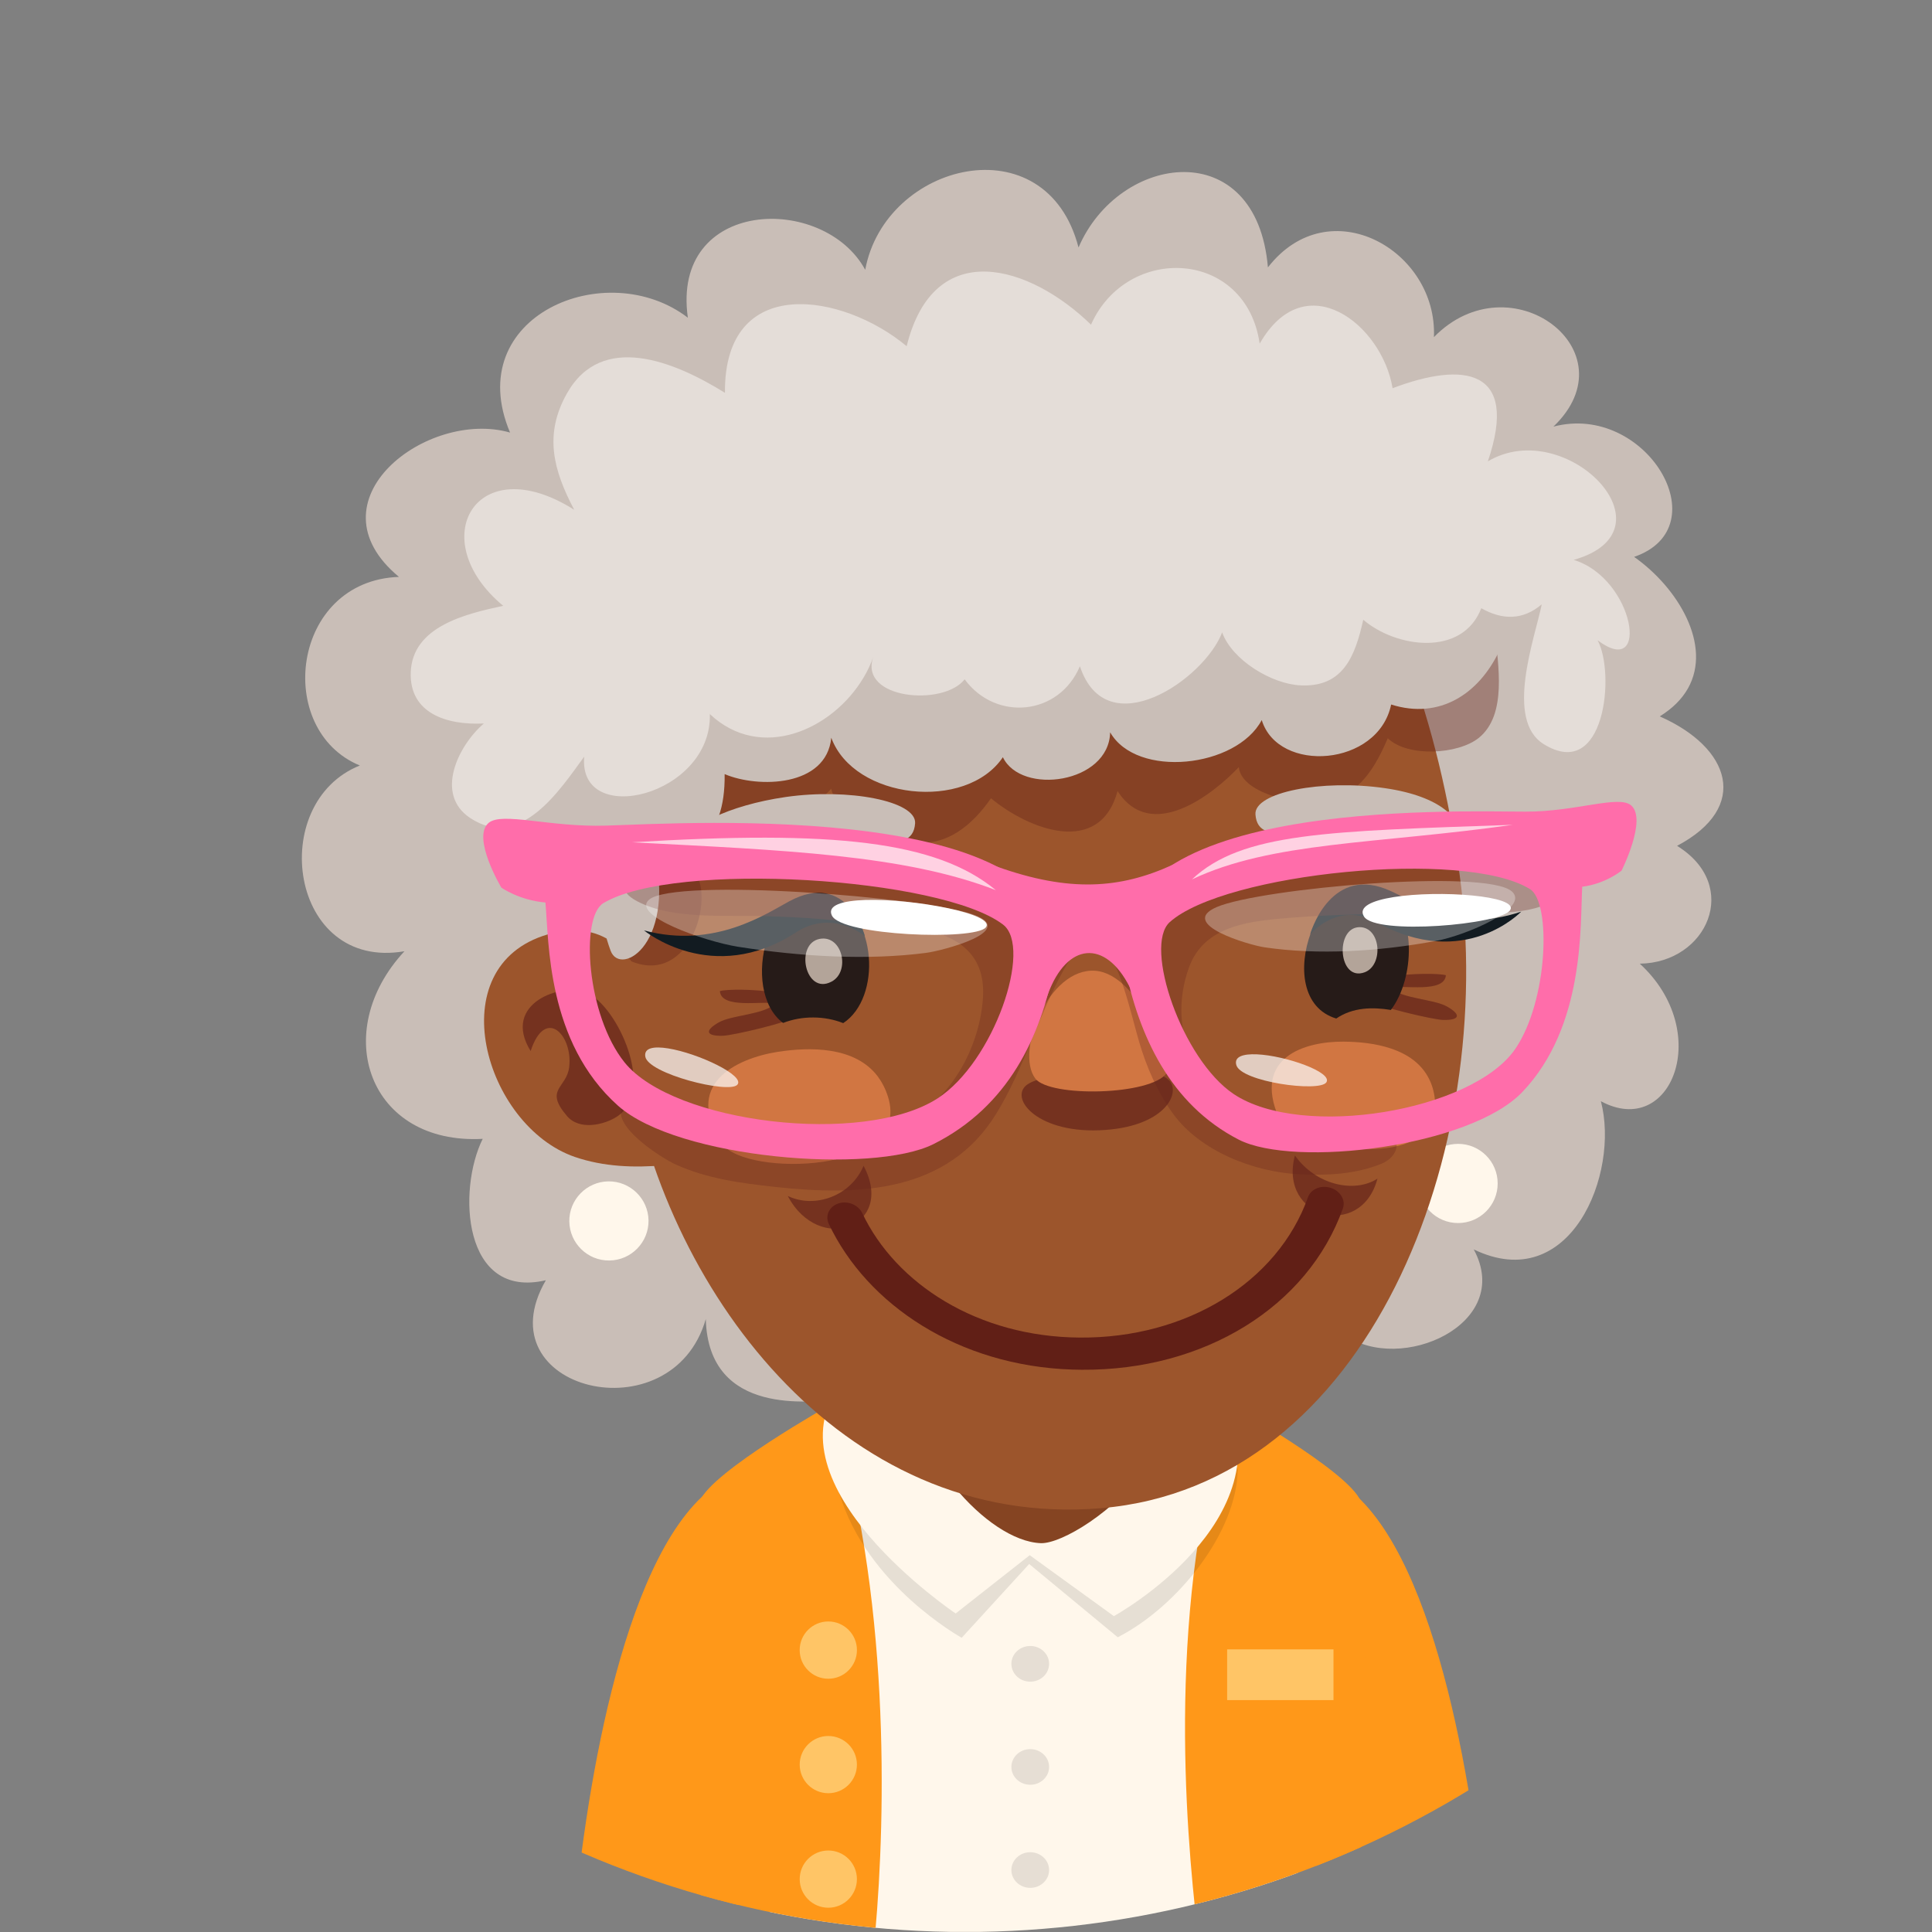 <?xml version="1.0" encoding="utf-8"?>
<!-- Generator: Adobe Illustrator 16.0.0, SVG Export Plug-In . SVG Version: 6.00 Build 0)  -->
<!DOCTYPE svg PUBLIC "-//W3C//DTD SVG 1.1//EN" "http://www.w3.org/Graphics/SVG/1.1/DTD/svg11.dtd">
<svg version="1.1" id="Capa_1" xmlns="http://www.w3.org/2000/svg" xmlns:xlink="http://www.w3.org/1999/xlink" x="0px" y="0px"
	 width="67px" height="67px" viewBox="0 0 67 67" enable-background="new 0 0 67 67" xml:space="preserve">
<rect x="0" y="0" width="67" height="67" fill="#808080" stroke="none"/>
<g>
	<defs>
		<circle id="SVGID_1_" cx="33.469" cy="33.536" r="33.464"/>
	</defs>
	<clipPath id="SVGID_2_">
		<use xlink:href="#SVGID_1_"  overflow="visible"/>
	</clipPath>
	<g clip-path="url(#SVGID_2_)">
		<g>
			<path fill="#FF9819" d="M46.793,51.658l-3.809,3.005c1.007,1.276,2.492,7.413,2.922,12.334h5.646
				C51.176,62.624,49.928,54.143,46.793,51.658z"/>
		</g>
		<g>
			<path fill="#FF9819" d="M24.629,51.658c-3.135,2.484-4.384,10.966-4.759,15.339h5.646c0.43-4.921,1.916-11.058,2.922-12.334
				L24.629,51.658z"/>
		</g>
		<g>
			<path fill="#FFF7EB" d="M42.91,49.154c-4.93-2.503-11.396-1.641-14.675,0.375c-5.597,3.441-2.71,7.141-1.478,17.468h17.913
				C45.972,58.295,48.467,51.977,42.91,49.154z"/>
			<g>
				<path fill="#FF9819" d="M47.181,52.047c-0.416-1.023-4.532-3.336-4.532-3.336c-2.201,6.766-1.548,14.59-1.117,18.286h5.579
					C47.345,58.508,47.532,52.913,47.181,52.047z"/>
			</g>
			<g>
				<path fill="#FF9819" d="M28.808,48.711c0,0-4.118,2.313-4.533,3.336c-0.352,0.866-0.164,6.461,0.071,14.95h6.008
					C30.713,62.999,30.896,55.131,28.808,48.711z"/>
			</g>
			<path opacity="0.1" d="M29.109,51.794c0.956,3.194,4.242,5.002,4.242,5.002l2.34-2.558l3.072,2.541
				c2.098-1.078,4.126-3.652,4.16-5.803C42.946,49.432,28.158,48.598,29.109,51.794z"/>
			<path fill="#FFF7EB" d="M29.147,47.994c-2.616,3.518,3.994,7.96,3.994,7.96l2.569-2.021l2.918,2.113c0,0,5.984-3.289,3.861-7.698
				C40.582,44.384,31.782,44.455,29.147,47.994z"/>
			<path fill="#854422" d="M34.266,43.801c-1.519,0.42-2.526,2.238-2.632,4.111c-0.131,2.369,2.583,5.539,4.467,5.604
				c1.42,0.034,7.449-4.385,3.213-8.683C38.097,43.598,35.72,43.399,34.266,43.801z"/>
			<ellipse fill="#E6DED4" cx="35.728" cy="57.7" rx="0.654" ry="0.619"/>
			<ellipse fill="#E6DED4" cx="35.728" cy="61.276" rx="0.654" ry="0.618"/>
			<ellipse fill="#E6DED4" cx="35.728" cy="64.851" rx="0.654" ry="0.618"/>
			<circle fill="#FFC566" cx="28.725" cy="57.224" r="0.993"/>
			<circle fill="#FFC566" cx="28.725" cy="61.195" r="0.992"/>
			<circle fill="#FFC566" cx="28.725" cy="65.166" r="0.992"/>
			<rect x="42.556" y="57.198" fill="#FFC566" width="3.688" height="1.761"/>
		</g>
		<g>
			<path fill="#C9BEB7" d="M57.558,24.844c0.457-0.282,0.774-0.611,0.977-0.968c0.848-1.499-0.341-3.492-1.866-4.564
				c2.992-1.028,0.408-5.363-2.798-4.517c2.741-2.624-1.493-5.815-4.144-3.104c0.129-3.013-3.633-5.153-5.757-2.418
				c-0.392-4.613-5.154-3.975-6.568-0.691c-1.123-4.333-6.709-2.956-7.397,0.774c-1.445-2.653-6.739-2.488-6.151,1.662
				c-2.82-2.165-7.872-0.065-6.166,3.983c-2.868-0.824-7.047,2.355-3.853,5.005c-3.735,0.134-4.339,5.31-1.356,6.541
				c-3.242,1.294-2.448,7.132,1.547,6.441c-2.606,2.806-1.237,6.719,2.714,6.506c-0.88,1.766-0.7,5.584,2.19,4.903
				c-2.212,3.816,4.374,5.423,5.546,1.346c0.092,3.445,3.786,2.81,4.428,2.823c2.096,0.044,3.962-1.096,6.056-1.104
				c3.739-0.018,9.308,3.347,11.669-1.17c1.932,1.373,5.883-0.367,4.479-2.964c3.342,1.615,5.072-2.616,4.409-5.139
				c2.453,1.323,3.911-2.421,1.349-4.77c2.332-0.029,3.531-2.704,1.293-4.086C60.703,27.989,60.017,25.926,57.558,24.844z"/>
			<circle fill="#FFF7EB" cx="50.565" cy="41.041" r="1.373"/>
			<path fill="#9C552C" d="M33.254,13.438c-7.74,1.616-13.055,12.845-11.49,23.292c1.175,7.818,7.336,16.341,16.43,15.572
				c9.284-0.789,13.752-12.375,12.421-21.997C49.169,19.842,44.089,11.171,33.254,13.438z"/>
			<path opacity="0.4" fill="#66241B" d="M48.593,16.787c-1.636-0.92-3.509-1.375-5.317-1.875c-3.071-0.839-6.239-1.293-9.432-1.317
				c-2.832-0.024-5.909-0.144-8.528,1.014c-5.213,2.297-4.859,7.408-4.628,12.222c0.077,1.616-0.028,6.003,1.204,6.507
				c2.035,0.833,2.899-2.189,2.199-3.099c0.373,0.483,2.752-1.071,2.197-2.062c1.101,0.157,1.807-0.024,2.539-0.826
				c0.212,1.025,1.841,1.708,2.777,1.852c1.217,0.188,2.123-0.6,2.762-1.519c1.345,1.109,3.771,2.021,4.39-0.25
				c1.163,1.797,3.293,0.13,4.205-0.831c0.098,0.976,2.256,1.367,3.056,1.194c1.127-0.244,1.69-1.207,2.109-2.195
				c0.693,0.667,2.438,0.561,3.151-0.008c1.006-0.805,0.664-2.561,0.575-3.652C51.695,19.997,50.262,17.733,48.593,16.787z"/>
			<path fill="#9C552C" d="M18.998,32.403c-3.794,1.105-2.188,6.64,0.935,7.718c1.004,0.344,2.063,0.379,3.084,0.291
				c0.019-0.029,0.038-0.061,0.058-0.094c0.446-0.73-0.244-4.775-0.489-5.537C21.974,32.871,20.821,31.88,18.998,32.403z"/>
			<path opacity="0.7" fill="#66241B" d="M20.363,34.436c-0.862-0.387-2.989,0.354-1.961,2.014c0.51-1.559,1.468-0.549,1.337,0.552
				c-0.086,0.741-0.881,0.763-0.077,1.7c0.435,0.514,1.295,0.305,1.728,0.025C22.765,37.834,21.415,34.898,20.363,34.436z"/>
			<path fill="#C9BEB7" d="M50.517,15.681c-2.808-2.917-6.912-4.816-10.982-5.516c-2.595-0.438-5.375-0.45-7.981-0.12
				c-4.384,0.56-9.661,2.612-10.99,7.066c-0.817,2.736-0.331,5.887-0.073,8.662c0.192,2.063-0.058,5.218,0.685,7.198
				c0.348,0.931,2.359-0.271,1.452-3.769c1.293,0.618,2.533-0.023,2.502-2.357c1.154,0.493,3.53,0.452,3.698-1.261
				c0.787,2.141,4.676,2.564,5.951,0.675c0.636,1.33,3.679,0.913,3.72-0.864c0.919,1.61,4.379,1.235,5.257-0.424
				c0.573,1.866,4.041,1.616,4.488-0.539c3.388,1.071,5.39-3.682,3.562-6.843C51.454,16.985,51.115,16.303,50.517,15.681z"/>
			<path opacity="0.7" fill="#F0EAE6" d="M24.613,24.758c0.002,0.002,0.004,0.003,0.006,0.005c0-0.002,0-0.004,0-0.007
				C24.619,24.702,24.617,24.702,24.613,24.758z"/>
			<path opacity="0.7" fill="#F0EAE6" d="M54.575,19.416c3.622-1.026-0.263-5.03-2.977-3.417c1.096-3.227-0.844-3.469-3.304-2.536
				c-0.366-2.215-3.034-4.304-4.609-1.546c-0.482-3.289-4.603-3.461-5.85-0.658c-2.104-2.052-5.441-3.104-6.393,0.747
				c-2.188-1.832-6.334-2.563-6.302,1.616c-1.764-1.096-4.278-2.121-5.482,0.026c-0.8,1.426-0.47,2.654,0.254,4.03
				c-3.405-2.153-5.228,1.037-2.462,3.331c-1.295,0.279-3.155,0.712-3.206,2.314c-0.046,1.42,1.259,1.831,2.535,1.767
				c-0.892,0.768-1.714,2.452-0.476,3.276c1.742,1.158,3.12-0.984,3.957-2.126c-0.219,2.489,4.43,1.367,4.357-1.476
				c-0.002-0.002-0.004-0.003-0.006-0.005c0.004-0.056,0.006-0.056,0.006-0.002c0,0.003,0,0.005,0,0.007
				c1.771,1.664,4.259,0.544,5.333-1.27c0.137-0.229,0.25-0.468,0.335-0.716c-0.516,1.479,2.439,1.726,3.168,0.78
				c1.078,1.466,3.27,1.267,3.997-0.453c0.922,2.778,4.312,0.457,4.933-1.173c0.353,0.964,1.717,1.79,2.723,1.836
				c1.462,0.068,1.884-0.988,2.171-2.276c1.129,0.971,3.435,1.303,4.093-0.4c0.727,0.415,1.445,0.421,2.097-0.135
				c-0.243,1.181-1.288,4.005,0.065,4.847c2.137,1.328,2.488-2.469,1.872-3.599C57.243,23.587,56.69,20.062,54.575,19.416z"/>
			<path fill="#FFF7EB" d="M21.098,40.969c-0.759,0.01-1.365,0.637-1.355,1.389c0.012,0.759,0.634,1.365,1.392,1.355
				s1.366-0.635,1.355-1.391C22.479,41.567,21.854,40.959,21.098,40.969z"/>
		</g>
		<g>
			<path opacity="0.7" fill="#66241B" d="M24.965,34.369c0.044,0.635,1.489,0.33,1.921,0.43c-0.38,0.395-1.505,0.393-1.966,0.66
				c-0.493,0.283-0.439,0.476,0.145,0.461c0.349-0.01,2.308-0.465,2.559-0.678C28.688,34.342,25.459,34.236,24.965,34.369z"/>
			<path opacity="0.7" fill="#66241B" d="M50.19,34.91c-0.464-0.27-1.589-0.268-1.967-0.659c0.432-0.103,1.874,0.202,1.919-0.432
				c-0.494-0.133-3.723-0.027-2.659,0.872c0.253,0.214,2.212,0.67,2.561,0.68C50.628,35.384,50.682,35.193,50.19,34.91z"/>
			<path fill="#D17642" d="M46.594,36.123c-1.329-0.01-3.17,0.531-2.24,2.656c0.498,1.135,5.71,1.954,5.406-0.656
				c-0.029-0.275-0.1-0.508-0.202-0.709C49.021,36.338,47.613,36.131,46.594,36.123z"/>
			<path fill="#D17642" d="M30.433,37.32c-0.797-1.041-2.359-1.014-3.469-0.842c-1.442,0.229-3.323,1.131-1.888,3.211
				c0.765,1.105,6.571,1.048,5.719-1.654C30.705,37.748,30.58,37.518,30.433,37.32z"/>
			<g>
				<path fill="#261B18" d="M28.803,31.117c-2.164-0.758-3.172,3.223-1.646,4.358c0.65-0.256,1.441-0.252,2.085,0.006
					C30.583,34.604,30.412,31.676,28.803,31.117z"/>
			</g>
			<path opacity="0.7" fill="#F0DED1" d="M28.434,32.558c-0.886,0.16-0.512,1.969,0.401,1.485
				C29.499,33.698,29.22,32.42,28.434,32.558z"/>
			<g>
				<path fill="#261B18" d="M47.996,30.933c-2.153-1.372-4.051,3.665-1.656,4.389c0.58-0.397,1.275-0.399,1.894-0.298
					C49.06,33.948,49.15,31.671,47.996,30.933z"/>
			</g>
			<path opacity="0.7" fill="#F0DED1" d="M47.137,32.153c-0.85,0.021-0.729,1.905,0.189,1.565
				C47.99,33.469,47.892,32.136,47.137,32.153z"/>
			<path fill="#121B21" d="M48.056,30.827c-1.974-0.761-2.623,1.58-2.623,1.58s0.957-1.178,2.304-0.427
				c3.049,1.704,5.019-0.366,5.019-0.366C50.336,32.424,49.117,31.238,48.056,30.827z"/>
			<path fill="#121B21" d="M27.37,31.256c-0.78,0.417-2.587,1.666-5.036,1.01c0,0,2.366,1.958,5.264,0.071
				c1.27-0.829,2.396,0.127,2.396,0.127S29.404,30.161,27.37,31.256z"/>
			<g>
				<path opacity="0.7" fill="#66241B" d="M27.319,41.475c1.092,2.071,3.752,1.066,2.629-1.045
					C29.502,41.484,28.252,41.922,27.319,41.475z"/>
				<path opacity="0.7" fill="#66241B" d="M44.907,40.07c-0.585,2.189,2.298,2.949,2.862,0.804
					C46.956,41.398,45.613,41.08,44.907,40.07z"/>
				<g>
					<path fill="#611F16" d="M46.151,41.195c-0.332-0.109-0.688,0.036-0.79,0.321c-1.054,2.956-4.221,4.896-7.907,4.87
						c-3.551-0.021-6.389-1.869-7.549-4.311c-0.139-0.295-0.511-0.445-0.83-0.341c-0.319,0.108-0.471,0.426-0.331,0.714
						c1.331,2.806,4.499,4.918,8.442,5.048c0.112,0.004,0.223,0.006,0.333,0.006c4.241,0.03,7.832-2.183,9.05-5.591
						C46.673,41.621,46.484,41.302,46.151,41.195z"/>
				</g>
			</g>
			<path opacity="0.7" fill="#66241B" d="M38.105,37.561c-0.854,0.022-1.616-0.42-2.403,0.002c-0.792,0.418,0.164,1.725,2.427,1.634
				c2.251-0.087,2.846-1.291,2.413-1.731C40.039,36.953,39.051,37.537,38.105,37.561z"/>
			<path fill="#D17642" d="M37.976,33.665c-1.606-0.109-2.782,2.798-2.072,3.738c0.498,0.657,4.027,0.589,4.56-0.196
				C40.656,36.919,39.511,33.769,37.976,33.665z"/>
			<path fill="#C9BEB7" d="M27.243,27.64c-1.993,0.289-3.512,1.05-3.421,1.63c0.062,0.378,0.957-0.267,3.708-0.366
				c2.198-0.079,4.119,0.915,4.205-0.354C31.785,27.78,29.425,27.325,27.243,27.64z"/>
			<path fill="#C9BEB7" d="M48.029,27.333c-2.181-0.316-4.541,0.141-4.491,0.909c0.085,1.27,2.008,0.275,4.204,0.354
				c2.751,0.1,2.807,0.81,2.867,0.431C50.702,28.447,50.022,27.622,48.029,27.333z"/>
		</g>
		<g>
			<path opacity="0.3" fill="#66241B" d="M49.096,28.73c-1.567,0.076-3.13,0.314-4.649,0.71c-1.295,0.337-2.819,0.487-4.015,1.103
				c-1.104,0.567-1.565,0.939-2.896,0.879c-2.377-0.105-4.374-1.592-6.748-1.847c-2.472-0.266-4.999-0.563-7.438,0.102
				c-0.633,0.171-2.552,0.891-1.259,1.575c1.261,0.667,3.149,0.464,4.534,0.521c0.638,0.027,1.28,0.046,1.916,0.107
				c2.259,0.213,5.736-0.087,5.547,2.733c-0.131,1.938-1.384,3.922-2.957,4.281c-1.512,0.344-3.127,0.475-4.656,0.463
				c-1.171-0.01-2.299-0.239-3.363-0.735c-0.301-0.142-1.204-0.722-1.499-0.313c-0.502,0.693,1.333,1.853,1.813,2.071
				c1.1,0.5,2.269,0.651,3.462,0.782c2.945,0.324,5.979,0.178,7.652-2.526c0.969-1.566,1.46-3.413,2.359-5.021
				c1.47-2.633,2.146,0.949,2.606,2.518c0.258,0.881,0.633,1.734,1.167,2.479c0.95,1.316,2.82,2.033,4.387,2.111
				c0.965,0.047,1.953,0,2.857-0.369c0.549-0.227,0.771-0.857,0.117-1.107c-0.396-0.15-1.03-0.044-1.445-0.062
				c-0.606-0.026-1.223-0.036-1.82-0.15c-0.765-0.146-1.535-0.464-2.18-0.94c-0.452-0.336-0.842-0.745-1.129-1.229
				c-0.597-1.004-0.621-2.234-0.225-3.32c0.544-1.495,2.186-1.607,3.549-1.722c1.648-0.137,3.317-0.101,4.959-0.248
				c0.733-0.065,1.461,0.036,2.191,0.062c0.94,0.034,2.971-0.26,1.857-1.628C52.721,28.691,50.616,28.654,49.096,28.73z"/>
			<g>
				<path fill="#FF6DAA" d="M21.008,28.632c-1.944,0.058-3.604-0.485-4.063-0.095c-0.598,0.507,0.442,2.245,0.442,2.245
					s0.618,0.439,1.528,0.516c0.123,1.352,0.043,4.843,2.52,7.049c2.068,1.842,8.827,2.385,10.936,1.33
					c2.606-1.306,3.719-3.733,4.185-6.131C37.692,27.669,23.751,28.547,21.008,28.632z M32.51,38.094
					c-2.572,1.655-9.145,0.863-10.85-1.25c-1.315-1.635-1.542-5.039-0.736-5.524c2.465-1.478,11.723-0.896,13.861,0.744
					C35.823,32.856,34.464,36.836,32.51,38.094z"/>
			</g>
			<g>
				<path fill="#FF6DAA" d="M52.907,28.147c-2.479-0.004-15.092-0.468-13.899,5.369c0.487,2.382,1.56,4.775,3.949,6.005
					c1.932,0.99,8.021,0.252,9.836-1.65c2.174-2.279,2.004-5.767,2.077-7.12c0.82-0.103,1.364-0.558,1.364-0.558
					s0.892-1.769,0.337-2.259C56.147,27.557,54.665,28.15,52.907,28.147z M52.549,36.374c-1.481,2.165-7.392,3.149-9.762,1.569
					c-1.799-1.199-3.139-5.137-2.223-5.963c1.885-1.7,10.227-2.555,12.494-1.147C53.8,31.292,53.689,34.705,52.549,36.374z"/>
			</g>
			<path opacity="0.3" fill="#FFFFFF" d="M42.197,31.455c-1.373,0.591,1.118,1.318,1.654,1.397c1.86,0.275,3.968,0.146,5.948-0.221
				c1.04-0.193,3.276-1.142,2.632-1.716C51.532,30.113,43.714,30.805,42.197,31.455z"/>
			<path fill="#FFFFFF" d="M48.326,31.111c-0.744,0.119-1.232,0.337-1.025,0.672c0.401,0.659,4.777,0.283,5.072-0.224
				C52.666,31.064,49.913,30.858,48.326,31.111z"/>
			<path opacity="0.7" fill="#FFFFFF" d="M43.587,36.563c-0.47-0.02-0.796,0.077-0.713,0.37c0.158,0.583,2.874,0.954,3.121,0.604
				C46.236,37.188,44.587,36.607,43.587,36.563z"/>
			<path opacity="0.7" fill="#FFFFFF" d="M23.172,36.358c-0.489-0.079-0.843-0.024-0.794,0.281c0.09,0.597,2.887,1.3,3.189,0.982
				C25.865,37.307,24.212,36.524,23.172,36.358z"/>
			<path opacity="0.3" fill="#FFFFFF" d="M33.758,31.717c-1.733-0.619-10.359-1.281-11.248-0.518
				c-0.639,0.547,1.919,1.448,3.079,1.633c2.207,0.349,4.522,0.474,6.526,0.213C32.689,32.971,35.328,32.282,33.758,31.717z"/>
			<path fill="#FFFFFF" d="M30.009,31.21c-0.794,0.027-1.331,0.183-1.16,0.539c0.337,0.706,4.963,0.875,5.338,0.412
				C34.56,31.704,31.702,31.158,30.009,31.21z"/>
			<path fill="#FF6DAA" d="M40.647,29.999c-1.803,0.822-3.56,0.95-6.068,0.056c-1.895-0.676,0.994,1.233,1.214,2.218
				c0.219,0.983-0.112,3.991,0.549,2.2c0.66-1.792,1.984-1.904,2.828-0.256c0.844,1.646,0.786-2.752,1.131-3.153
				C40.646,30.662,42.45,29.174,40.647,29.999z"/>
			<path fill="#FFD1E2" d="M21.919,29.21c5.253,0.273,9.447,0.43,12.616,1.66C32.47,29.166,28.91,28.784,21.919,29.21z"/>
			<path fill="#FFD1E2" d="M52.462,28.604c-6.409,0.223-9.397,0.264-11.125,1.892C44.114,29.181,47.7,29.278,52.462,28.604z"/>
		</g>
	</g>
</g>
</svg>

